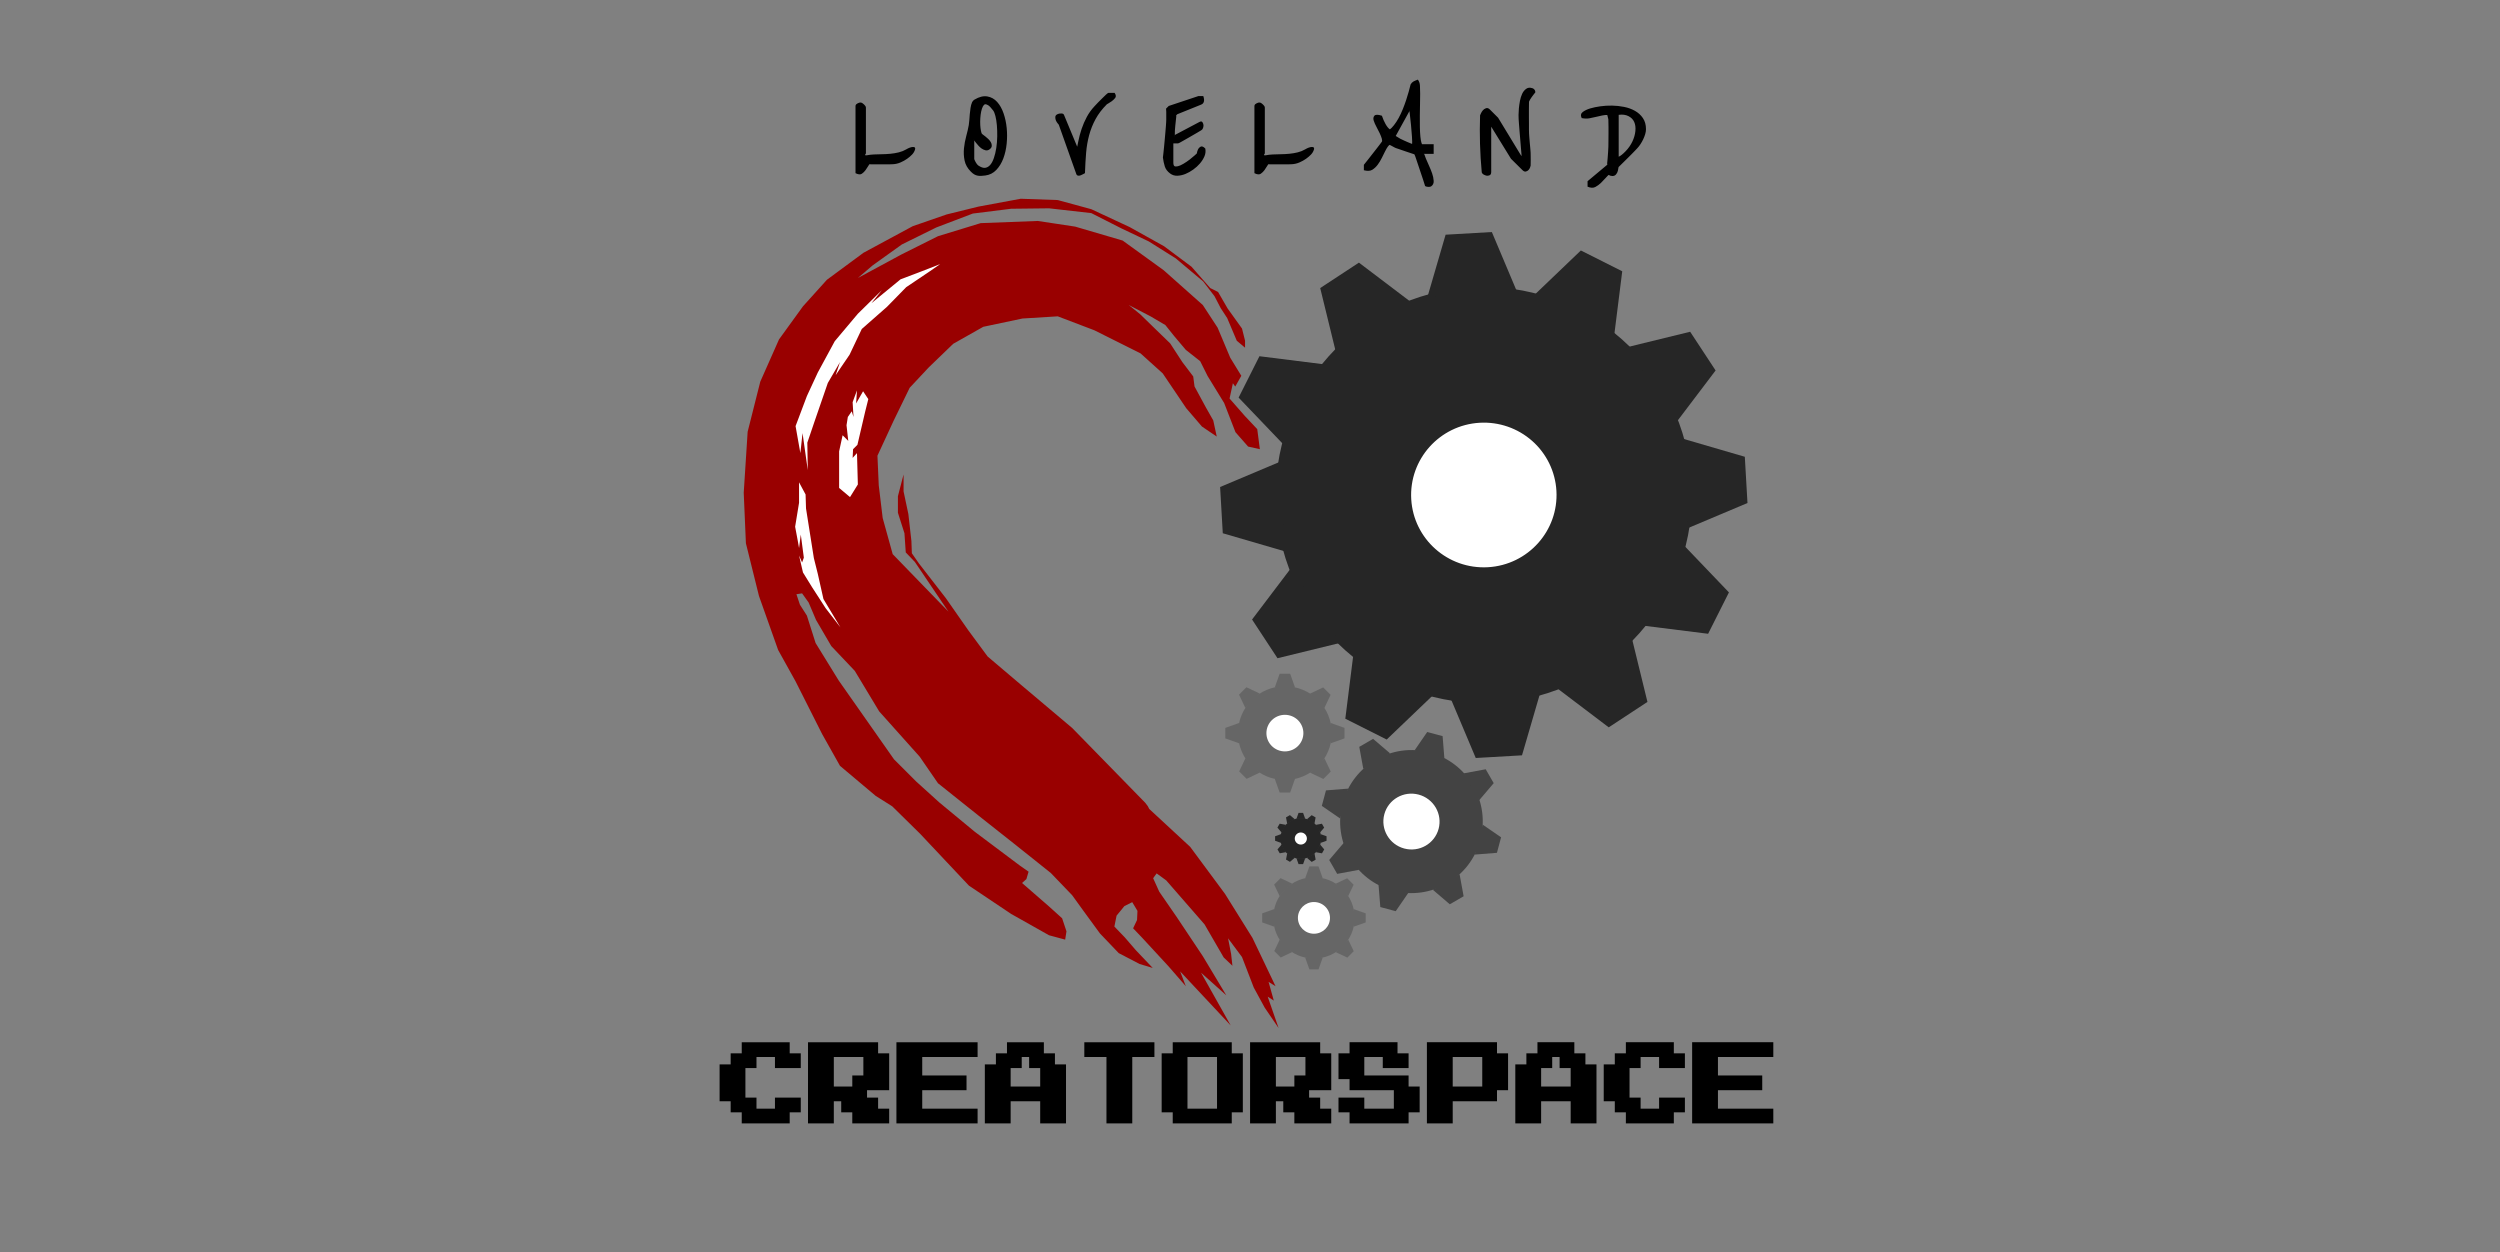 <?xml version="1.0" standalone="yes"?>

<svg version="1.1" viewBox="0.0 0.0 5278.0 2644.0" fill="none" stroke="none" stroke-linecap="square" stroke-miterlimit="10" xmlns="http://www.w3.org/2000/svg" xmlns:xlink="http://www.w3.org/1999/xlink"><rect x="0.0" y="0.0" width="5278.0" height="2644.0" fill="#808080" stroke="none"/><clipPath id="p.0"><path d="m0 0l5278.0 0l0 2644.0l-5278.0 0l0 -2644.0z" clip-rule="nonzero"></path></clipPath><g clip-path="url(#p.0)"><path fill="#000000" fill-opacity="0.0" d="m0 0l5278.286 0l0 2644.892l-5278.286 0z" fill-rule="nonzero"></path><path fill="#000000" fill-opacity="0.0" d="m1060.828 2150.243l3156.63 0l0 355.339l-3156.63 0z" fill-rule="nonzero"></path><path fill="#000000" d="m1565.956 2215.925l0 -15.562l50.625 0l50.625 0l0 15.562l0 7.812l7.812 0l15.562 0l0 15.562l0 15.562l-27.25 0l-27.25 0l0 -15.562l0 -7.812l-19.5 0l-19.5 0l0 7.812l0 15.562l-15.562 0l-7.812 0l0 31.188l0 31.188l7.812 0l15.562 0l0 15.562l0 7.812l19.5 0l19.5 0l0 -7.812l0 -15.562l27.25 0l27.25 0l0 15.562l0 15.562l-15.562 0l-7.812 0l0 7.812l0 15.562l-50.625 0l-50.625 0l0 -15.562l0 -7.812l-7.812 0l-15.562 0l0 -15.562l0 -7.812l-7.812 0l-15.562 0l0 -38.938l0 -38.938l15.562 0l7.812 0l0 -7.812l0 -15.562l15.562 0l7.812 0l0 -7.812zm139.906 70.125l0 -85.688l74.0 0l74.0 0l0 15.562l0 7.812l7.812 0l15.562 0l0 38.938l0 38.938l-27.25 0l-19.5 0l0 7.812l0 7.812l7.812 0l15.562 0l0 15.562l0 7.812l7.812 0l15.562 0l0 15.562l0 15.562l-38.938 0l-38.938 0l0 -15.562l0 -7.812l-7.812 0l-15.562 0l0 -15.562l0 -7.812l-7.812 0l-7.812 0l0 19.5l0 27.25l-27.25 0l-27.25 0l0 -85.688zm116.875 -35.062l0 -19.5l-31.188 0l-31.188 0l0 31.188l0 31.188l19.5 0l19.5 0l0 -7.812l0 -15.562l15.562 0l7.812 0l0 -19.5zm69.781 35.062l0 -85.688l85.688 0l85.688 0l0 15.562l0 15.562l-62.312 0l-54.562 0l0 19.5l0 19.5l42.875 0l50.625 0l0 15.562l0 15.562l-50.625 0l-42.875 0l0 19.5l0 19.5l54.562 0l62.312 0l0 15.562l0 15.562l-85.688 0l-85.688 0l0 -85.688zm233.406 -70.125l0 -15.562l38.938 0l38.938 0l0 15.562l0 7.812l7.812 0l15.562 0l0 15.562l0 7.812l7.812 0l15.562 0l0 62.312l0 62.312l-27.25 0l-27.25 0l0 -27.25l0 -19.5l-31.188 0l-31.188 0l0 19.5l0 27.25l-27.25 0l-27.25 0l0 -62.312l0 -62.312l15.562 0l7.812 0l0 -7.812l0 -15.562l15.562 0l7.812 0l0 -7.812zm46.75 23.375l0 -7.812l-7.812 0l-7.812 0l0 7.812l0 15.562l-15.562 0l-7.812 0l0 19.5l0 19.5l31.188 0l31.188 0l0 -19.5l0 -19.5l-7.812 0l-15.562 0l0 -15.562zm116.531 -23.375l0 -15.562l74.0 0l74.0 0l0 15.562l0 15.562l-27.25 0l-19.5 0l0 66.25l0 74.0l-27.25 0l-27.25 0l0 -74.0l0 -66.25l-19.5 0l-27.25 0l0 -15.562zm186.656 0l0 -15.562l62.312 0l62.312 0l0 15.562l0 7.812l7.812 0l15.562 0l0 62.312l0 62.312l-15.562 0l-7.812 0l0 7.812l0 15.562l-62.312 0l-62.312 0l0 -15.562l0 -7.812l-7.812 0l-15.562 0l0 -62.312l0 -62.312l15.562 0l7.812 0l0 -7.812zm93.5 70.125l0 -54.562l-31.188 0l-31.188 0l0 54.562l0 54.562l31.188 0l31.188 0l0 -54.562zm69.781 0l0 -85.688l74.0 0l74.0 0l0 15.562l0 7.812l7.812 0l15.562 0l0 38.938l0 38.938l-27.25 0l-19.5 0l0 7.812l0 7.812l7.812 0l15.562 0l0 15.562l0 7.812l7.812 0l15.562 0l0 15.562l0 15.562l-38.938 0l-38.938 0l0 -15.562l0 -7.812l-7.812 0l-15.562 0l0 -15.562l0 -7.812l-7.812 0l-7.812 0l0 19.5l0 27.25l-27.25 0l-27.25 0l0 -85.688zm116.875 -35.062l0 -19.5l-31.188 0l-31.188 0l0 31.188l0 31.188l19.5 0l19.5 0l0 -7.812l0 -15.562l15.562 0l7.812 0l0 -19.5zm93.156 -35.062l0 -15.562l50.625 0l50.625 0l0 15.562l0 7.812l7.812 0l15.562 0l0 15.562l0 15.562l-27.25 0l-27.25 0l0 -15.562l0 -7.812l-19.5 0l-19.5 0l0 19.5l0 19.5l42.875 0l50.625 0l0 15.562l0 7.812l7.812 0l15.562 0l0 27.25l0 27.25l-15.562 0l-7.812 0l0 7.812l0 15.562l-62.312 0l-62.312 0l0 -15.562l0 -7.812l-7.812 0l-15.562 0l0 -15.562l0 -15.562l27.25 0l27.25 0l0 15.562l0 7.812l31.188 0l31.188 0l0 -19.5l0 -19.5l-42.875 0l-50.625 0l0 -15.562l0 -7.812l-7.812 0l-15.562 0l0 -27.25l0 -27.25l15.562 0l7.812 0l0 -7.812zm163.281 70.125l0 -85.688l74.0 0l74.0 0l0 15.562l0 7.812l7.812 0l15.562 0l0 38.938l0 38.938l-15.562 0l-7.812 0l0 7.812l0 15.562l-50.625 0l-42.875 0l0 19.5l0 27.25l-27.25 0l-27.25 0l0 -85.688zm116.875 -23.375l0 -31.188l-31.188 0l-31.188 0l0 31.188l0 31.188l31.188 0l31.188 0l0 -31.188zm116.531 -46.75l0 -15.562l38.938 0l38.938 0l0 15.562l0 7.812l7.812 0l15.562 0l0 15.562l0 7.812l7.812 0l15.562 0l0 62.312l0 62.312l-27.25 0l-27.25 0l0 -27.25l0 -19.5l-31.188 0l-31.188 0l0 19.5l0 27.25l-27.25 0l-27.25 0l0 -62.312l0 -62.312l15.562 0l7.812 0l0 -7.812l0 -15.562l15.562 0l7.812 0l0 -7.812zm46.75 23.375l0 -7.812l-7.812 0l-7.812 0l0 7.812l0 15.562l-15.562 0l-7.812 0l0 19.5l0 19.5l31.188 0l31.188 0l0 -19.5l0 -19.5l-7.812 0l-15.562 0l0 -15.562zm139.906 -23.375l0 -15.562l50.625 0l50.625 0l0 15.562l0 7.812l7.812 0l15.562 0l0 15.562l0 15.562l-27.25 0l-27.25 0l0 -15.562l0 -7.812l-19.5 0l-19.5 0l0 7.812l0 15.562l-15.562 0l-7.812 0l0 31.188l0 31.188l7.812 0l15.562 0l0 15.562l0 7.812l19.5 0l19.5 0l0 -7.812l0 -15.562l27.25 0l27.25 0l0 15.562l0 15.562l-15.562 0l-7.812 0l0 7.812l0 15.562l-50.625 0l-50.625 0l0 -15.562l0 -7.812l-7.812 0l-15.562 0l0 -15.562l0 -7.812l-7.812 0l-15.562 0l0 -38.938l0 -38.938l15.562 0l7.812 0l0 -7.812l0 -15.562l15.562 0l7.812 0l0 -7.812zm139.906 70.125l0 -85.688l85.688 0l85.688 0l0 15.562l0 15.562l-62.312 0l-54.562 0l0 19.5l0 19.5l42.875 0l50.625 0l0 15.562l0 15.562l-50.625 0l-42.875 0l0 19.5l0 19.5l54.562 0l62.312 0l0 15.562l0 15.562l-85.688 0l-85.688 0l0 -85.688z" fill-rule="nonzero"></path><path fill="#990000" d="m2628.567 719.383l-6.436 -25.748l-30.344 -42.299l-20.231 -34.942l-16.551 -8.276l-39.541 -45.058l-57.932 -43.218l-72.643 -40.459l-80.918 -37.701l-70.806 -19.31l-78.16 -2.759l-89.197 16.551l-67.126 16.551l-71.724 24.827l-103.908 56.092l-77.242 57.013l-50.575 56.092l-50.575 69.885l-39.538 89.194l-26.667 105.748l-8.276 128.735l4.596 106.667l27.588 111.265l40.459 114.024l36.782 66.207l56.092 111.262l37.701 67.126l75.401 63.449l34.942 22.071l58.85 57.929l102.99 109.425l89.194 59.772l80.0 45.058l34.024 9.194l2.759 -17.47l-9.194 -27.588l-28.507 -25.745l-56.092 -48.738l9.194 -8.276l4.598 -15.632l-18.391 -12.874l-95.633 -71.722l-74.483 -61.612l-48.735 -44.136l-46.898 -46.898l-116.78 -166.436l-48.738 -79.081l-18.388 -57.929l-14.714 -22.99l-7.357 -22.068l11.955 -1.84l13.793 19.31l15.633 36.782l32.184 55.173l49.654 52.412l51.496 85.517l85.517 95.633l38.62 56.092l86.438 68.966l74.483 58.85l77.241 61.609l45.058 46.898l23.906 33.102l34.945 47.816l39.538 41.381l44.139 22.987l27.585 8.276l-35.861 -37.701l-22.99 -26.667l-22.068 -22.987l4.598 -22.99l16.551 -20.228l16.551 -8.278l11.034 18.391l-0.919 19.312l-8.275 17.47l19.31 20.231l55.173 59.769l36.782 42.299l-11.955 -31.265l106.667 114.023l-62.528 -111.265l53.333 47.816l-49.656 -82.759l-55.173 -82.759l-36.782 -53.333l-12.871 -28.507l7.354 -10.113l20.231 14.711l80.918 92.874l40.462 69.885l18.388 17.472l-2.758 -24.829l-6.436 -33.102l29.425 39.541l24.827 64.367l22.99 42.299l29.425 43.218l-22.99 -66.207l12.874 8.276l-11.034 -39.538l14.714 9.194l-48.738 -102.068l-57.929 -92.874l-73.564 -99.31l-86.436 -80.0l-2.759 -5.517l-5.52 -7.357l-154.48 -158.163l-105.748 -89.194l-72.643 -61.609l-41.381 -56.092l-46.895 -67.126l-57.013 -73.564l-14.711 -21.15l-0.921 -25.745l-6.436 -57.013l-10.115 -47.816l0 -35.861l-11.953 45.976l0 34.942l13.793 43.218l2.759 40.462l19.31 20.228l70.806 104.827l-117.703 -121.378l-21.147 -76.323l-8.278 -68.966l-2.759 -62.528l34.024 -73.564l34.024 -69.885l40.459 -43.218l51.494 -49.656l63.449 -35.861l82.759 -17.472l74.483 -4.596l77.241 29.425l97.472 48.735l46.895 42.299l49.656 73.562l33.102 38.622l31.265 21.15l-7.357 -34.024l-15.633 -27.585l-23.908 -44.139l-2.758 -21.15l-22.987 -30.344l-25.748 -39.541l-29.425 -28.507l-34.024 -33.102l-23.908 -19.31l45.979 23.908l31.262 18.391l18.391 22.987l24.829 29.425l30.344 23.908l15.633 31.265l34.942 57.01l23.908 61.609l26.667 30.346l24.827 5.517l-5.517 -42.299l-26.181 -27.814l-32.276 -36.827l7.034 -32.273l4.966 7.034l12.827 -22.759l-23.381 -38.168l-26.667 -63.446l-31.265 -47.816l-82.759 -73.564l-86.436 -62.528l-100.231 -29.425l-79.081 -11.955l-120.459 4.598l-90.115 27.585l-77.241 38.622l-91.953 49.654l31.265 -26.667l61.609 -44.136l72.643 -35.863l77.242 -29.425l80.918 -10.115l80.0 -0.919l89.197 10.115l63.446 32.184l57.932 27.585l57.013 35.864l57.929 48.735l23.908 31.265l12.874 24.827l13.793 21.15l20.231 47.816l17.47 14.711z" fill-rule="nonzero"></path><path fill="#262626" d="m2694.006 1070.336l0 0c-13.955 -242.243 171.11 -449.933 413.353 -463.887l0 0c116.329 -6.701 230.556 33.084 317.552 110.602c86.996 77.519 139.634 186.421 146.335 302.751l0 0c13.955 242.243 -171.11 449.933 -413.353 463.887l0 0c-242.243 13.955 -449.932 -171.11 -463.887 -413.353z" fill-rule="nonzero"></path><path fill="#262626" d="m3013.678 626.761l38.286 -131.276l97.63 -5.624l53.107 126.012z" fill-rule="nonzero"></path><path fill="#262626" d="m2712.805 1164.075l-131.276 -38.286l-5.624 -97.63l126.012 -53.108z" fill-rule="nonzero"></path><path fill="#262626" d="m3552.38 926.059l131.276 38.286l5.624 97.63l-126.011 53.108z" fill-rule="nonzero"></path><path fill="#262626" d="m3251.523 1463.371l-38.286 131.276l-97.63 5.624l-53.107 -126.011z" fill-rule="nonzero"></path><path fill="#262626" d="m3238.715 623.333l98.794 -94.542l87.36 43.945l-17.015 135.68z" fill-rule="nonzero"></path><path fill="#262626" d="m2709.502 938.21l-94.542 -98.794l43.945 -87.36l135.68 17.015z" fill-rule="nonzero"></path><path fill="#262626" d="m3555.581 1151.876l94.542 98.794l-43.945 87.36l-135.68 -17.015z" fill-rule="nonzero"></path><path fill="#262626" d="m3026.383 1466.759l-98.794 94.542l-87.36 -43.945l17.015 -135.68z" fill-rule="nonzero"></path><path fill="#262626" d="m3435.453 732.881l132.829 -32.482l53.685 81.736l-82.572 108.997z" fill-rule="nonzero"></path><path fill="#262626" d="m2819.703 740.982l-32.482 -132.828l81.736 -53.685l108.997 82.572z" fill-rule="nonzero"></path><path fill="#262626" d="m3445.612 1349.045l32.482 132.828l-81.736 53.686l-108.997 -82.572z" fill-rule="nonzero"></path><path fill="#262626" d="m2829.871 1357.159l-132.829 32.482l-53.686 -81.736l82.572 -108.997z" fill-rule="nonzero"></path><path fill="#ffffff" d="m2979.398 1053.848l0 0c-4.851 -84.217 59.832 -156.441 144.473 -161.317l0 0c40.646 -2.341 80.554 11.479 110.942 38.42c30.389 26.941 48.77 64.797 51.099 105.24l0 0c4.851 84.217 -59.832 156.441 -144.473 161.317l0 0c-84.642 4.876 -157.19 -59.443 -162.042 -143.66z" fill-rule="nonzero"></path><path fill="#666666" d="m2613.675 1547.763l0 0c0 -54.676 44.323 -98.999 98.999 -98.999l0 0c26.256 0 51.437 10.43 70.003 28.996c18.566 18.566 28.996 43.747 28.996 70.003l0 0c0 54.676 -44.323 98.999 -98.999 98.999l0 0c-54.676 0 -98.999 -44.323 -98.999 -98.999z" fill-rule="nonzero"></path><path fill="#666666" d="m2691.202 1451.594l10.374 -29.204l22.208 0l10.374 29.204z" fill-rule="nonzero"></path><path fill="#666666" d="m2616.044 1569.246l-29.234 -10.385l0 -22.142l29.234 -10.385z" fill-rule="nonzero"></path><path fill="#666666" d="m2809.311 1526.335l29.234 10.385l0 22.142l-29.234 10.385z" fill-rule="nonzero"></path><path fill="#666666" d="m2734.157 1643.987l-10.374 29.204l-22.208 0l-10.374 -29.204z" fill-rule="nonzero"></path><path fill="#666666" d="m2765.493 1464.54l27.986 -13.315l15.701 15.702l-13.315 27.986z" fill-rule="nonzero"></path><path fill="#666666" d="m2629.159 1494.591l-13.328 -28.013l15.657 -15.658l28.013 13.328z" fill-rule="nonzero"></path><path fill="#666666" d="m2796.154 1600.901l13.328 28.013l-15.657 15.658l-28.013 -13.328z" fill-rule="nonzero"></path><path fill="#666666" d="m2659.823 1630.956l-27.986 13.315l-15.702 -15.702l13.315 -27.986z" fill-rule="nonzero"></path><path fill="#ffffff" d="m2673.652 1547.737l0 0c0 -21.325 17.473 -38.613 39.027 -38.613l0 0c10.351 0 20.277 4.068 27.596 11.309c7.319 7.241 11.431 17.062 11.431 27.303l0 0c0 21.325 -17.473 38.613 -39.027 38.613l0 0c-21.554 0 -39.027 -17.287 -39.027 -38.613z" fill-rule="nonzero"></path><path fill="#434343" d="m2834.48 1695.547l0 0c21.583 -80.572 104.173 -128.442 184.469 -106.92l0 0c38.559 10.335 71.422 35.618 91.359 70.285c19.937 34.668 25.314 75.881 14.949 114.573l0 0c-21.584 80.572 -104.173 128.442 -184.469 106.92l0 0c-80.296 -21.522 -127.892 -104.286 -106.308 -184.858z" fill-rule="nonzero"></path><path fill="#434343" d="m2986.299 1584.345l26.815 -38.939l32.51 8.714l3.758 47.133z" fill-rule="nonzero"></path><path fill="#434343" d="m2829.48 1728.138l-38.847 -26.759l8.769 -32.733l47.018 -3.744z" fill-rule="nonzero"></path><path fill="#434343" d="m3130.247 1740.978l38.847 26.759l-8.768 32.733l-47.018 3.744z" fill-rule="nonzero"></path><path fill="#434343" d="m2973.433 1884.773l-26.815 38.939l-32.51 -8.714l-3.758 -47.133z" fill-rule="nonzero"></path><path fill="#434343" d="m3090.292 1632.667l46.354 -8.607l16.863 29.323l-30.603 35.998z" fill-rule="nonzero"></path><path fill="#434343" d="m2878.21 1623.287l-8.513 -46.529l29.172 -16.908l35.88 30.666z" fill-rule="nonzero"></path><path fill="#434343" d="m3081.49 1845.684l8.513 46.529l-29.172 16.908l-35.88 -30.666z" fill-rule="nonzero"></path><path fill="#434343" d="m2869.411 1836.309l-46.354 8.607l-16.863 -29.323l30.603 -35.998z" fill-rule="nonzero"></path><path fill="#ffffff" d="m2922.571 1719.118l0 0c8.418 -31.426 40.903 -50.023 72.557 -41.539l0 0c15.201 4.074 28.173 13.977 36.063 27.529c7.89 13.552 10.052 29.644 6.009 44.735l0 0c-8.418 31.426 -40.903 50.023 -72.557 41.539l0 0c-31.654 -8.484 -50.49 -40.838 -42.072 -72.263z" fill-rule="nonzero"></path><path fill="#262626" d="m2703.298 1770.274l0 0c0 -23.747 19.251 -42.998 42.998 -42.998l0 0c11.404 0 22.34 4.53 30.404 12.594c8.063 8.064 12.594 19 12.594 30.404l0 0c0 23.747 -19.251 42.998 -42.998 42.998l0 0c-23.747 0 -42.998 -19.251 -42.998 -42.998z" fill-rule="nonzero"></path><path fill="#262626" d="m2737.028 1728.733l4.48 -12.611l9.571 0l4.48 12.611z" fill-rule="nonzero"></path><path fill="#262626" d="m2704.607 1779.538l-12.611 -4.48l0 -9.571l12.611 -4.48z" fill-rule="nonzero"></path><path fill="#262626" d="m2787.978 1761.008l12.611 4.48l0 9.571l-12.611 4.48z" fill-rule="nonzero"></path><path fill="#262626" d="m2755.558 1811.813l-4.48 12.611l-9.571 0l-4.48 -12.611z" fill-rule="nonzero"></path><path fill="#262626" d="m2759.035 1729.665l10.185 -8.681l8.288 4.785l-2.426 13.161z" fill-rule="nonzero"></path><path fill="#262626" d="m2705.556 1757.451l-8.681 -10.185l4.785 -8.288l13.161 2.426z" fill-rule="nonzero"></path><path fill="#262626" d="m2787.02 1783.09l8.681 10.185l-4.785 8.288l-13.161 -2.426z" fill-rule="nonzero"></path><path fill="#262626" d="m2733.542 1810.877l-10.185 8.681l-8.288 -4.785l2.426 -13.161z" fill-rule="nonzero"></path><path fill="#262626" d="m2777.641 1741.476l13.161 -2.426l4.785 8.288l-8.681 10.185z" fill-rule="nonzero"></path><path fill="#262626" d="m2717.433 1738.801l-2.426 -13.161l8.288 -4.785l10.185 8.681z" fill-rule="nonzero"></path><path fill="#262626" d="m2775.165 1801.735l2.426 13.161l-8.288 4.785l-10.185 -8.681z" fill-rule="nonzero"></path><path fill="#262626" d="m2714.959 1799.062l-13.161 2.426l-4.785 -8.288l8.681 -10.185z" fill-rule="nonzero"></path><path fill="#ffffff" d="m2733.499 1770.279l0 0c0 -7.043 5.735 -12.752 12.809 -12.752l0 0c3.397 0 6.655 1.344 9.057 3.735c2.402 2.391 3.752 5.635 3.752 9.017l0 0c0 7.043 -5.735 12.752 -12.809 12.752l0 0c-7.074 0 -12.809 -5.709 -12.809 -12.752z" fill-rule="nonzero"></path><path fill="#666666" d="m2688.087 1937.843l0 0c0 -47.38 38.466 -85.789 85.917 -85.789l0 0c22.787 0 44.64 9.038 60.752 25.127c16.113 16.089 25.165 37.909 25.165 60.662l0 0c0 47.38 -38.466 85.789 -85.917 85.789l0 0c-47.451 0 -85.917 -38.409 -85.917 -85.789z" fill-rule="nonzero"></path><path fill="#666666" d="m2755.369 1854.507l8.99 -25.307l19.3 0l8.99 25.307z" fill-rule="nonzero"></path><path fill="#666666" d="m2690.144 1956.46l-25.371 -9.012l0 -19.16l25.371 -9.012z" fill-rule="nonzero"></path><path fill="#666666" d="m2857.871 1919.275l25.371 9.012l0 19.16l-25.371 9.012z" fill-rule="nonzero"></path><path fill="#666666" d="m2792.648 2021.227l-8.99 25.307l-19.3 0l-8.99 -25.307z" fill-rule="nonzero"></path><path fill="#666666" d="m2819.844 1865.726l24.288 -11.538l13.627 13.606l-11.555 24.251z" fill-rule="nonzero"></path><path fill="#666666" d="m2701.525 1891.767l-11.567 -24.275l13.588 -13.568l24.312 11.55z" fill-rule="nonzero"></path><path fill="#666666" d="m2846.453 1983.891l11.567 24.275l-13.589 13.568l-24.311 -11.549z" fill-rule="nonzero"></path><path fill="#666666" d="m2728.137 2009.935l-24.288 11.538l-13.627 -13.606l11.555 -24.251z" fill-rule="nonzero"></path><path fill="#ffffff" d="m2740.138 1937.821l0 0c0 -18.479 15.164 -33.46 33.87 -33.46l0 0c8.983 0 17.598 3.525 23.949 9.8c6.352 6.275 9.92 14.786 9.92 23.66l0 0c0 18.48 -15.164 33.46 -33.87 33.46l0 0c-18.706 0 -33.87 -14.981 -33.87 -33.46z" fill-rule="nonzero"></path><path fill="#ffffff" d="m1689.716 956.624l4.599 -42.299l11.034 78.16l-0.919 -57.929l15.633 -45.979l27.585 -80.0l25.748 -44.136l-9.197 27.585l29.425 -43.218l25.748 -54.252l53.333 -46.898l40.459 -41.378l50.575 -34.024l21.15 -14.714l-37.701 14.714l-45.976 17.47l-61.609 50.575l22.068 -27.585l-50.575 49.656l-48.735 57.929l-35.864 66.207l-22.987 49.656l-23.908 63.449z" fill-rule="nonzero"></path><path fill="#ffffff" d="m1809.257 824.209l-1.84 27.588l14.714 -25.748l11.034 16.551l-6.436 25.748l-16.551 70.803l-9.197 9.197l-0.919 18.391l9.194 -10.115l1.84 66.207l-16.551 26.667l-22.99 -19.312l0 -77.239l7.357 -34.024l11.953 11.953l-3.677 -33.102l2.759 -17.472l8.276 -11.953l3.677 11.953l-1.837 -31.262z" fill-rule="nonzero"></path><path fill="#ffffff" d="m1700.75 1043.98l-13.793 -25.748l0 43.218l-8.276 50.575l5.517 29.425l2.759 15.633l3.68 -28.507l6.436 48.738l-3.677 10.113l-6.438 -14.711l8.276 35.861l19.312 31.265l28.504 44.139l31.265 40.459l-35.861 -59.772l-11.955 -53.333l-8.276 -33.102l-16.551 -104.827" fill-rule="nonzero"></path><path fill="#000000" fill-opacity="0.0" d="m-94.877 3515.868l3156.63 0l0 355.339l-3156.63 0z" fill-rule="nonzero"></path><path fill="#000000" d="m118.464 3603.43l36.625 0l0 18.328l-36.625 0l0 -18.328zm173.751 -33.141q0 -3.297 1.25 -6.234q1.266 -2.938 3.453 -5.094q2.203 -2.172 5.125 -3.453q2.938 -1.297 6.25 -1.297l50.516 0q3.312 0 6.25 1.297q2.938 1.281 5.125 3.453q2.188 2.156 3.438 5.094q1.266 2.938 1.266 6.234l0 14.781l-18.844 0l0 -12.016l-44.984 0l0 60.969l44.984 0l0 -11.953l18.844 0l0 14.719q0 3.297 -1.266 6.234q-1.25 2.938 -3.438 5.141q-2.188 2.188 -5.141 3.453q-2.938 1.25 -6.234 1.25l-50.516 0q-3.297 0 -6.234 -1.25q-2.938 -1.266 -5.141 -3.453q-2.188 -2.203 -3.453 -5.141q-1.25 -2.938 -1.25 -6.234l0 -66.5zm297.721 19.938q0 21.828 -15.344 24.344l17.812 38.297l-20.828 0l-17.281 -37.219l-24.625 0l0 37.219l-18.844 0l0 -98.656l53.734 0q25.375 0 25.375 25.422l0 10.594zm-60.266 6.578l34.188 0q4.188 0 5.703 -1.516q1.531 -1.531 1.531 -5.719l0 -9.281q0 -4.188 -1.531 -5.703q-1.516 -1.531 -5.703 -1.531l-34.188 0l0 23.75zm197.098 -42.594l73.391 0l0 18.844l-54.547 0l0 21.094l46.562 0l0 18.844l-46.562 0l0 21.031l54.547 0l0 18.844l-73.391 0l0 -98.656zm253.841 0l38.031 98.656l-19.25 0l-8.234 -21.438l-38.219 0l-8.234 21.438l-19.25 0l38.031 -98.656l17.125 0zm-20.453 58.375l23.734 0l-11.828 -30.609l-11.906 30.609zm179.836 -58.375l80.016 0l0 18.844l-30.594 0l0 79.812l-18.844 0l0 -79.812l-30.578 0l0 -18.844zm295.924 82.578q0 3.297 -1.266 6.234q-1.25 2.938 -3.453 5.141q-2.188 2.188 -5.141 3.453q-2.938 1.25 -6.219 1.25l-53.188 0q-3.297 0 -6.234 -1.25q-2.938 -1.266 -5.141 -3.453q-2.188 -2.203 -3.453 -5.141q-1.25 -2.938 -1.25 -6.234l0 -66.5q0 -3.297 1.25 -6.234q1.266 -2.938 3.453 -5.094q2.203 -2.172 5.125 -3.453q2.938 -1.297 6.25 -1.297l53.188 0q3.297 0 6.234 1.297q2.938 1.281 5.125 3.438q2.203 2.156 3.453 5.109q1.266 2.938 1.266 6.234l0 66.5zm-66.5 -63.734l0 60.969l47.656 0l0 -60.969l-47.656 0zm284.15 17.172q0 21.828 -15.344 24.344l17.812 38.297l-20.828 0l-17.281 -37.219l-24.625 0l0 37.219l-18.844 0l0 -98.656l53.734 0q25.375 0 25.375 25.422l0 10.594zm-60.266 6.578l34.188 0q4.188 0 5.703 -1.516q1.531 -1.531 1.531 -5.719l0 -9.281q0 -4.188 -1.531 -5.703q-1.516 -1.531 -5.703 -1.531l-34.188 0l0 23.75zm213.177 16.188q-3.312 0 -6.25 -1.281q-2.922 -1.297 -5.125 -3.453q-2.188 -2.156 -3.453 -5.094q-1.25 -2.953 -1.25 -6.25l0 -26.625q0 -3.297 1.25 -6.234q1.266 -2.938 3.453 -5.094q2.203 -2.172 5.125 -3.453q2.938 -1.297 6.25 -1.297l45.203 0q3.297 0 6.234 1.297q2.938 1.281 5.125 3.438q2.203 2.156 3.453 5.109q1.266 2.938 1.266 6.234l0 14.781l-18.844 0l0 -12.016l-39.672 0l0 21.094l42.438 0q3.281 0 6.219 1.266q2.953 1.25 5.141 3.453q2.203 2.188 3.453 5.125q1.266 2.938 1.266 6.234l0 26.562q0 3.297 -1.266 6.234q-1.25 2.938 -3.453 5.141q-2.188 2.188 -5.141 3.453q-2.938 1.25 -6.219 1.25l-46.5 0q-3.297 0 -6.25 -1.25q-2.938 -1.266 -5.125 -3.453q-2.188 -2.203 -3.453 -5.141q-1.25 -2.938 -1.25 -6.234l0 -14.719l18.844 0l0 11.953l40.969 0l0 -21.031l-42.438 0zm199.864 39.875l0 -98.656l53.734 0q25.375 0 25.375 25.422l0 13.25q0 25.438 -25.375 25.438l-34.891 0l0 34.547l-18.844 0zm18.844 -53.391l34.187 0q4.188 0 5.703 -1.516q1.531 -1.531 1.531 -5.719l0 -11.953q0 -4.188 -1.531 -5.703q-1.516 -1.531 -5.703 -1.531l-34.187 0l0 26.422zm239.359 -45.266l38.031 98.656l-19.25 0l-8.234 -21.438l-38.219 0l-8.234 21.438l-19.25 0l38.031 -98.656l17.125 0zm-20.453 58.375l23.734 0l-11.828 -30.609l-11.906 30.609zm187.82 -42.297q0 -3.297 1.25 -6.234q1.266 -2.938 3.453 -5.094q2.203 -2.172 5.125 -3.453q2.938 -1.297 6.25 -1.297l50.516 0q3.312 0 6.25 1.297q2.938 1.281 5.125 3.453q2.188 2.156 3.438 5.094q1.266 2.938 1.266 6.234l0 14.781l-18.844 0l0 -12.016l-44.984 0l0 60.969l44.984 0l0 -11.953l18.844 0l0 14.719q0 3.297 -1.266 6.234q-1.25 2.938 -3.438 5.141q-2.188 2.188 -5.141 3.453q-2.938 1.25 -6.234 1.25l-50.516 0q-3.297 0 -6.234 -1.25q-2.938 -1.266 -5.141 -3.453q-2.188 -2.203 -3.453 -5.141q-1.25 -2.938 -1.25 -6.234l0 -66.5zm218.611 -16.078l73.391 0l0 18.844l-54.547 0l0 21.094l46.562 0l0 18.844l-46.562 0l0 21.031l54.547 0l0 18.844l-73.391 0l0 -98.656zm166.665 49.219l36.625 0l0 18.328l-36.625 0l0 -18.328z" fill-rule="nonzero"></path><path fill="#000000" fill-opacity="0.0" d="m324.856 3257.127l2317.165 0l0 314.961l-2317.165 0z" fill-rule="nonzero"></path><path fill="#000000" d="m650.438 3344.217q0 -0.578 0.781 -1.156q0.781 -0.594 1.844 -1.172q1.078 -0.594 2.25 -0.891q1.172 -0.297 1.953 -0.094q0.781 0.188 1.953 1.078q1.172 0.875 2.25 1.859q1.078 0.969 1.859 2.047q0.781 1.062 0.781 1.656l0 108.391q2.344 -2.922 7.906 -4.0q5.562 -1.078 13.172 -1.469q7.625 -0.391 16.703 -0.484q9.094 -0.094 18.469 -0.969q9.375 -0.891 18.453 -3.125q9.078 -2.25 16.703 -6.75q7.219 -4.297 9.859 -4.391q2.641 -0.094 1.859 2.453q-0.781 2.531 -4.688 6.641q-3.906 4.094 -9.672 8.203q-5.766 4.094 -13.0 7.219q-7.219 3.125 -14.828 3.516q-1.953 0.188 -5.859 0.188q-3.906 0 -8.984 0.109q-5.078 0.094 -10.547 0q-5.469 -0.109 -10.547 -0.109l-8.984 0q-3.906 0 -5.859 -0.188q-2.344 1.75 -4.797 5.953q-2.438 4.203 -5.266 8.109q-2.828 3.906 -6.156 6.25q-3.312 2.344 -7.609 0.188l0 -139.062zm242.383 135.547q-9.766 -9.766 -12.219 -21.672q-2.438 -11.922 -1.172 -24.516q1.281 -12.594 4.688 -25.094q3.422 -12.5 5.375 -23.438q0.781 -4.297 1.172 -10.344q0.391 -6.062 0.969 -12.703q0.594 -6.641 1.562 -13.078q0.984 -6.453 3.141 -11.531q0.188 -0.391 1.359 -1.656q1.172 -1.281 1.953 -1.672q13.484 -8.0 24.219 -6.141q10.75 1.844 18.562 10.547q7.812 8.688 12.594 22.656q4.781 13.953 6.344 29.875q1.562 15.922 -0.094 32.234q-1.656 16.297 -6.734 29.875q-5.078 13.578 -13.781 22.766q-8.688 9.172 -20.984 10.734q-4.688 0.594 -8.203 0.781q-3.516 0.203 -6.641 -0.391q-3.125 -0.594 -5.969 -2.25q-2.828 -1.656 -6.141 -4.984zm10.156 -6.828q9.766 6.641 17.281 5.766q7.516 -0.891 12.984 -6.938q5.469 -6.062 8.984 -16.219q3.516 -10.156 5.375 -22.156q1.859 -12.016 2.047 -24.906q0.203 -12.891 -0.781 -24.219q-0.969 -11.328 -3.219 -20.219q-2.25 -8.891 -5.375 -12.984q-7.219 -9.578 -12.594 -12.703q-5.375 -3.125 -9.375 -1.844q-4.0 1.266 -6.641 6.25q-2.641 4.969 -4.109 11.906q-1.453 6.938 -1.953 14.844q-0.484 7.906 -0.094 15.047q0.391 7.125 1.562 12.797q1.172 5.656 2.734 7.797q0.594 0.781 2.938 2.547q2.344 1.75 5.266 4.0q2.938 2.25 5.766 4.984q2.828 2.734 4.484 5.562q1.672 2.828 1.562 5.375q-0.094 2.531 -3.219 4.688q-2.531 1.75 -5.562 0.969q-3.031 -0.781 -6.156 -2.922q-3.125 -2.156 -6.062 -5.469q-2.922 -3.328 -5.469 -6.453q-2.531 -3.125 -4.391 -5.859q-1.844 -2.734 -2.625 -3.906l-3.516 6.641l0 40.625q0 1.172 0.969 3.516q0.984 2.344 2.438 4.984q1.469 2.641 3.219 4.984q1.766 2.344 3.531 3.516zm176.164 -91.406q-0.578 -0.781 -2.531 -3.125q-1.953 -2.344 -3.234 -4.984q-1.266 -2.641 -1.172 -5.172q0.109 -2.547 3.625 -3.719q1.359 -0.578 4.0 -0.578q2.641 0 2.828 0.578l33.797 81.453q1.562 -12.891 4.188 -26.172q2.641 -13.281 6.938 -26.078q4.297 -12.797 10.641 -24.609q6.359 -11.812 15.531 -21.578q2.734 -3.125 7.219 -7.719q4.5 -4.594 8.891 -8.891q4.406 -4.297 7.625 -7.422q3.219 -3.125 3.422 -3.125l10.156 0q1.562 2.344 -0.688 5.078q-2.25 2.734 -5.672 5.188q-3.406 2.438 -6.734 4.297q-3.312 1.844 -3.906 2.438q-15.625 15.625 -24.609 32.234q-8.984 16.594 -13.875 34.656q-4.875 18.062 -6.531 37.703q-1.656 19.625 -2.438 41.297l-1.375 0.781q-0.969 0.391 -2.047 0.984q-1.078 0.578 -2.062 0.969q-0.969 0.391 -1.359 0.594q-0.578 0.391 -1.859 0.391q-1.266 0 -1.453 -0.391l-37.312 -105.078zm233.992 101.75q-7.625 -5.656 -10.062 -13.469q-2.438 -7.812 -3.609 -17.0q0.391 -2.734 0.969 -8.594q0.594 -5.859 1.375 -13.172q0.781 -7.328 1.453 -15.531q0.688 -8.203 1.375 -15.531q0.688 -7.328 1.078 -13.188q0.391 -5.859 0.578 -8.594q0.203 -1.562 0.203 -5.469l0 -16.203q0 -3.906 -0.203 -5.469l3.516 -3.516l60.938 -20.312l6.844 0q0.969 2.734 0.281 5.859q-0.672 3.125 -3.797 4.297l-50.781 20.5l-3.328 3.328q-0.188 0.188 -0.578 4.094q-0.391 3.906 -0.984 9.281q-0.578 5.375 -1.172 11.047q-0.578 5.656 -0.781 9.359q0 0.984 -0.094 3.422q-0.094 2.438 -0.094 5.078q0 2.641 0.094 5.078q0.094 2.438 0.094 3.422l57.625 -30.469q1.359 -0.781 2.047 0.391q0.688 1.172 0.688 3.125q0 1.953 -0.688 3.906q-0.688 1.953 -2.047 2.734q-3.328 2.141 -8.109 4.875q-4.781 2.734 -9.969 5.766q-5.172 3.031 -10.344 5.969q-5.172 2.922 -9.281 5.266q-4.094 2.344 -6.734 3.812q-2.641 1.453 -2.828 1.453l-13.672 0l0 43.953q0 8.984 4.0 11.531q4.0 2.531 10.156 1.062q6.156 -1.469 13.375 -5.766q7.234 -4.297 13.578 -9.172q6.344 -4.891 10.938 -9.078q4.594 -4.203 5.562 -5.375q0.781 -4.891 2.156 -8.016q1.172 -2.734 3.125 -3.906q1.953 -1.172 4.875 1.766q1.172 6.047 -1.859 13.078q-3.016 7.031 -8.688 13.672q-5.656 6.641 -13.375 12.219q-7.719 5.562 -15.625 8.797q-7.906 3.219 -15.328 3.5q-7.422 0.297 -12.891 -3.812zm179.492 -139.062q0 -0.578 0.781 -1.156q0.781 -0.594 1.844 -1.172q1.078 -0.594 2.25 -0.891q1.172 -0.297 1.953 -0.094q0.781 0.188 1.953 1.078q1.172 0.875 2.25 1.859q1.078 0.969 1.859 2.047q0.781 1.062 0.781 1.656l0 108.391q2.344 -2.922 7.906 -4.0q5.562 -1.078 13.172 -1.469q7.625 -0.391 16.703 -0.484q9.094 -0.094 18.469 -0.969q9.375 -0.891 18.453 -3.125q9.078 -2.25 16.703 -6.75q7.219 -4.297 9.859 -4.391q2.641 -0.094 1.859 2.453q-0.781 2.531 -4.688 6.641q-3.906 4.094 -9.672 8.203q-5.766 4.094 -13.0 7.219q-7.219 3.125 -14.828 3.516q-1.953 0.188 -5.859 0.188q-3.906 0 -8.984 0.109q-5.078 0.094 -10.547 0q-5.469 -0.109 -10.547 -0.109l-8.984 0q-3.906 0 -5.859 -0.188q-2.344 1.75 -4.797 5.953q-2.438 4.203 -5.266 8.109q-2.828 3.906 -6.156 6.25q-3.312 2.344 -7.609 0.188l0 -139.062zm339.445 105.078q-0.188 -0.969 -1.469 -3.5q-1.266 -2.547 -2.047 -3.328q-2.141 -0.781 -7.906 -2.641q-5.766 -1.859 -12.219 -4.094q-6.438 -2.25 -12.203 -4.203q-5.75 -1.953 -8.094 -2.734q-0.594 -0.203 -2.547 -1.266q-1.953 -1.078 -4.297 -2.344q-2.344 -1.281 -4.297 -2.25q-1.953 -0.984 -2.531 -0.984q-3.719 0 -7.047 4.5q-3.312 4.484 -6.641 11.125q-3.312 6.641 -7.031 14.172q-3.703 7.516 -8.203 13.578q-4.484 6.047 -9.859 9.469q-5.359 3.406 -12.0 1.656l0 -6.844q1.359 -1.75 4.391 -5.453q3.031 -3.719 6.641 -8.406q3.609 -4.688 7.703 -9.859q4.109 -5.188 7.719 -9.875q3.625 -4.688 6.453 -8.391q2.828 -3.719 4.203 -5.672q2.531 -3.312 0.875 -9.266q-1.656 -5.969 -4.891 -12.797q-3.219 -6.844 -6.938 -13.672q-3.703 -6.844 -5.266 -11.719q-1.562 -4.891 0.188 -7.031q1.766 -2.156 9.578 0.391q2.734 8.203 7.609 16.797q4.891 8.594 12.516 13.672q6.25 -4.109 11.812 -11.141q5.562 -7.031 10.344 -15.812q4.797 -8.797 8.797 -18.656q4.0 -9.859 7.219 -19.531q3.234 -9.672 5.578 -18.266q2.344 -8.594 3.906 -14.844q1.562 -2.734 4.391 -4.297q2.828 -1.562 5.562 -2.531q1.375 1.75 1.766 8.594q0.391 6.828 0.391 16.703q0 9.859 -0.297 21.875q-0.297 12.0 -0.391 24.219q-0.094 12.203 0.094 23.828q0.203 11.609 1.078 20.5q0.875 8.891 2.625 14.359q1.766 5.469 4.891 5.469l20.516 0l0 12.109l-17.0 0q-3.516 0 -2.734 4.391q0.781 4.391 3.609 11.234q2.844 6.828 6.641 15.141q3.812 8.297 6.453 15.906q2.641 7.625 3.031 13.875q0.391 6.25 -3.516 8.797q-0.781 0.391 -3.422 0.391q-2.641 0 -3.422 -0.391q-0.969 -3.516 -3.906 -12.109q-2.922 -8.594 -6.156 -18.359q-3.219 -9.781 -6.156 -18.375q-2.922 -8.594 -4.094 -12.109zm-33.781 -30.656q1.172 0.578 4.391 2.047q3.219 1.469 7.031 3.125q3.812 1.656 7.328 3.031q3.516 1.359 5.078 1.953q0.391 0.188 1.562 0.188q1.172 0 1.562 -0.188q0.781 -8.016 0 -20.125q-0.781 -12.109 -2.062 -24.797q-1.266 -12.703 -2.641 -24.312q-1.359 -11.625 -1.938 -18.656l-37.312 67.766q0.781 0.594 3.219 2.062q2.453 1.453 5.078 3.125q2.641 1.656 5.078 3.031q2.453 1.359 3.625 1.75zm174.219 64.641q-2.734 -29.688 -3.625 -59.375q-0.875 -29.688 0.109 -59.375q0.391 -0.969 1.656 -3.609q1.266 -2.641 3.125 -4.875q1.859 -2.25 4.203 -3.125q2.344 -0.891 4.688 1.453l16.984 17.0l47.469 78.125l0.969 1.359q1.172 1.375 2.734 2.844q1.562 1.453 3.219 2.344q1.672 0.875 3.234 -0.109q-0.203 -3.125 -0.797 -9.766q-0.578 -6.641 -1.266 -14.938q-0.672 -8.297 -1.453 -17.469q-0.781 -9.188 -1.469 -17.578q-0.688 -8.406 -1.172 -15.047q-0.484 -6.641 -0.688 -9.766q-0.188 -2.547 -0.188 -8.5q0 -5.953 0.672 -13.375q0.688 -7.422 2.156 -15.234q1.469 -7.812 4.203 -13.766q2.734 -5.969 6.828 -8.984q4.109 -3.031 9.969 -1.078q0.781 0 2.047 1.266q1.266 1.266 1.266 2.047q-1.359 1.766 -3.312 4.203q-1.953 2.438 -3.812 5.172q-1.859 2.734 -3.625 5.578q-1.75 2.828 -2.531 5.359q-0.188 2.547 -0.188 7.828q0 5.266 -0.109 12.0q-0.094 6.734 0 14.062q0.109 7.328 0.109 14.156l0 11.922q0 5.266 0.188 7.812q0 1.562 0.484 7.516q0.5 5.953 1.078 12.797q0.594 6.828 1.172 12.891q0.594 6.047 0.594 7.609q0 1.953 0.094 6.062q0.094 4.094 0.094 8.391q0 4.297 -0.094 7.922q-0.094 3.609 -0.094 4.578q-0.203 0.984 -0.984 2.938q-0.781 1.953 -2.156 3.516q-1.359 1.562 -3.125 2.047q-1.75 0.484 -3.891 -1.656l-23.828 -23.641l-43.953 -71.281l-5.266 -3.328l0 105.078q0 2.734 -1.672 3.422q-1.656 0.688 -3.703 0.188q-2.047 -0.484 -4.0 -1.547q-1.953 -1.078 -2.344 -2.062zm263.867 -12.297q0.391 -0.203 0.875 -4.984q0.484 -4.781 1.062 -11.219q0.594 -6.453 0.984 -13.281q0.391 -6.844 0.594 -11.344q0 -2.531 0.094 -7.219q0.094 -4.688 0.094 -10.453q0 -5.766 0.094 -12.016q0.109 -6.25 0 -11.812q-0.094 -5.562 -0.188 -9.859q-0.094 -4.297 -0.094 -6.25q0 -0.781 -0.5 -2.734q-0.484 -1.953 -0.969 -4.094q-0.484 -2.156 -1.078 -4.016q-0.578 -1.859 -0.969 -2.641q-6.844 -0.578 -13.875 0.797q-7.031 1.359 -13.875 3.125q-6.828 1.75 -13.562 2.922q-6.734 1.172 -12.797 0q-1.562 -3.328 3.031 -6.734q4.594 -3.422 13.375 -6.062q8.797 -2.641 20.516 -4.297q11.719 -1.656 24.219 -1.453q12.5 0.188 24.609 2.625q12.109 2.438 21.672 7.812q9.578 5.375 15.438 13.969q5.859 8.594 5.859 21.281q0 4.5 -1.562 9.578q-1.562 5.078 -4.016 10.156q-2.438 5.078 -5.469 9.672q-3.016 4.578 -5.953 7.703q-1.359 1.562 -4.484 4.797q-3.125 3.219 -7.141 7.328q-4.0 4.094 -8.5 8.484q-4.484 4.391 -8.484 8.406q-4.0 4.0 -7.234 7.125q-3.219 3.125 -4.781 4.688q-0.578 4.688 -1.562 8.594q-0.969 3.906 -2.922 6.062q-1.953 2.141 -4.984 2.047q-3.031 -0.094 -7.516 -3.234q-4.297 2.938 -9.094 8.312q-4.781 5.375 -9.859 10.344q-5.078 4.984 -10.547 7.906q-5.469 2.938 -10.938 0.594l0 -6.828l40.438 -33.797zm16.984 -13.672q12.312 -5.078 21.781 -14.938q9.469 -9.875 15.031 -21.594q5.578 -11.719 6.75 -23.719q1.172 -12.016 -2.938 -21.188q-4.094 -9.188 -13.969 -14.172q-9.859 -4.984 -26.656 -2.641l0 98.25z" fill-rule="nonzero"></path><path fill="#000000" fill-opacity="0.0" d="m1480.56 141.057l2317.165 0l0 314.961l-2317.165 0z" fill-rule="nonzero"></path><path fill="#000000" d="m1806.143 223.99q0 -2.656 1.719 -3.953q1.734 -1.297 3.172 -2.078q1.438 -0.781 3.375 -1.281q1.953 -0.5 3.734 -0.031q1.578 0.375 3.156 1.578q1.594 1.203 2.891 2.391q1.312 1.172 2.625 2.969q1.312 1.781 1.312 3.734l0 96.562q-4.094 5.125 2.359 3.875q6.453 -1.266 14.25 -1.656q7.812 -0.406 16.844 -0.5q9.047 -0.094 18.172 -0.953q9.141 -0.859 17.766 -2.984q8.641 -2.141 15.734 -6.328q8.125 -4.844 14.219 -5.047q6.094 -0.219 4.312 5.578q-1.781 5.797 -6.172 10.406q-4.375 4.594 -10.484 8.938q-6.109 4.344 -13.891 7.703q-7.766 3.359 -16.016 3.781q-2.062 0.203 -6.047 0.203q-3.984 0 -9.094 0.109q-5.094 0.094 -10.578 0q-5.484 -0.109 -10.531 -0.109l-8.984 0q-4.109 0 -4.656 -0.062q-0.391 0.281 -2.672 4.219q-2.281 3.922 -5.375 8.203q-3.078 4.266 -7.703 7.531q-4.625 3.25 -13.438 -1.172l0 -141.625zm243.602 138.484q-10.656 -10.641 -13.297 -23.469q-2.625 -12.844 -1.312 -25.922q1.328 -13.094 4.766 -25.656q3.453 -12.578 5.359 -23.344q0.75 -4.062 1.125 -10.016q0.391 -5.969 0.984 -12.703q0.594 -6.734 1.609 -13.5q1.031 -6.766 3.438 -12.422q0.484 -1.031 2.125 -2.812q1.656 -1.781 2.984 -2.438q14.672 -8.703 26.875 -6.609q12.203 2.094 20.781 11.656q8.578 9.547 13.578 24.141q5.0 14.578 6.594 30.953q1.609 16.359 -0.094 33.141q-1.703 16.781 -7.031 31.016q-5.312 14.219 -14.812 24.234q-9.484 10.016 -23.266 11.781q-4.828 0.609 -8.672 0.812q-3.844 0.219 -7.578 -0.484q-3.719 -0.703 -7.094 -2.672q-3.375 -1.984 -7.062 -5.688zm15.406 -13.219q8.516 5.781 14.484 5.094q5.969 -0.703 10.625 -5.859q4.672 -5.172 7.984 -14.75q3.312 -9.578 5.109 -21.266q1.812 -11.688 2.0 -24.328q0.203 -12.641 -0.75 -23.688q-0.953 -11.062 -3.062 -19.375q-2.109 -8.312 -4.719 -11.734q-6.719 -8.922 -10.938 -11.375q-4.219 -2.453 -6.531 -1.719q-2.312 0.734 -4.422 4.719q-2.094 3.969 -3.469 10.469q-1.359 6.5 -1.844 14.141q-0.484 7.625 -0.109 14.484q0.391 6.859 1.438 11.938q1.047 5.062 2.047 6.438q0.234 0.281 2.344 1.875q2.125 1.594 5.156 3.938q3.031 2.328 6.141 5.344q3.125 3.0 5.234 6.609q2.125 3.594 1.953 7.781q-0.172 4.172 -5.0 7.516q-4.094 2.812 -8.406 1.719q-4.297 -1.109 -7.938 -3.609q-3.641 -2.5 -6.766 -6.047q-3.125 -3.547 -5.75 -6.766q-2.625 -3.234 -4.531 -6.047q-1.906 -2.828 1.172 1.797l0.234 -0.438l0 39.594q0 0.344 0.766 2.203q0.781 1.844 2.109 4.266q1.344 2.406 2.797 4.359q1.453 1.938 2.641 2.719zm170.148 -85.984q-0.141 -0.188 -2.219 -2.672q-2.078 -2.5 -3.688 -5.828q-1.609 -3.344 -1.438 -7.828q0.188 -4.5 6.266 -6.531q1.984 -0.844 6.547 -0.844q4.578 0 5.656 3.297l27.672 66.687q-0.328 2.656 2.344 -10.828q2.672 -13.5 7.062 -26.578q4.406 -13.094 10.969 -25.297q6.562 -12.219 16.062 -22.328q2.766 -3.156 7.312 -7.797q4.547 -4.656 8.953 -8.969q4.422 -4.328 8.25 -8.031q3.828 -3.719 5.719 -3.719l12.391 0q4.5 6.766 1.094 10.906q-3.406 4.125 -7.141 6.797q-3.734 2.672 -6.906 4.453q-3.156 1.766 -3.344 1.938q-15.188 15.203 -23.922 31.328q-8.719 16.109 -13.5 33.766q-4.766 17.641 -6.406 37.047q-1.625 19.391 -2.484 43.281l-3.641 2.062q-1.016 0.406 -2.094 1.0q-1.078 0.578 -2.078 0.984q-0.984 0.391 -0.984 0.391q-1.438 0.969 -4.656 0.969q-3.203 0 -4.625 -2.953l-37.172 -104.703zm235.211 103.109q-8.703 -6.453 -11.406 -15.078q-2.688 -8.641 -3.969 -18.75q0.453 -3.203 1.031 -9.016q0.578 -5.828 1.359 -13.125q0.781 -7.312 1.453 -15.5q0.688 -8.188 1.375 -15.5q0.688 -7.312 1.078 -13.141q0.391 -5.844 0.578 -8.703q0.188 -1.422 0.188 -5.062l0 -16.203q0 -3.641 -0.422 -6.953l5.641 -5.656l62.516 -20.844l10.453 0q2.344 6.625 1.297 11.438q-1.047 4.797 -6.25 6.75l-49.938 20.156l-2.734 2.734q0.859 -0.859 0.547 2.328q-0.312 3.172 -0.906 8.547q-0.578 5.375 -1.172 10.984q-0.578 5.609 -0.766 9.094q0 0.953 -0.094 3.391q-0.094 2.438 -0.094 5.0q0 2.562 0.094 5.0q0.094 2.438 0.094 -3.391l51.469 -27.219q4.859 -2.797 6.875 0.641q2.016 3.438 2.016 6.312q0 2.859 -1.062 5.891q-1.062 3.016 -3.672 4.5q-3.328 2.141 -8.156 4.906q-4.812 2.75 -10.0 5.797q-5.172 3.031 -10.359 5.969q-5.172 2.922 -9.297 5.281q-4.109 2.344 -7.234 4.078q-3.109 1.719 -4.375 1.719l-9.516 0l0 39.797q0 6.703 2.297 8.156q2.297 1.453 7.281 0.266q5.0 -1.188 11.844 -5.25q6.859 -4.078 13.031 -8.828q6.172 -4.766 10.594 -8.797q4.422 -4.047 4.484 -4.125q0.688 -4.297 2.266 -7.891q1.688 -3.953 5.609 -6.297q3.938 -2.359 10.047 3.781q1.641 8.547 -1.766 16.453q-3.391 7.906 -9.422 14.984q-6.016 7.062 -14.141 12.922q-8.125 5.859 -16.609 9.328q-8.469 3.453 -17.0 3.781q-8.516 0.328 -15.156 -4.656zm177.82 -142.391q0 -2.656 1.719 -3.953q1.734 -1.297 3.172 -2.078q1.438 -0.781 3.375 -1.281q1.953 -0.5 3.734 -0.031q1.578 0.375 3.156 1.578q1.594 1.203 2.891 2.391q1.312 1.172 2.625 2.969q1.312 1.781 1.312 3.734l0 96.562q-4.094 5.125 2.359 3.875q6.453 -1.266 14.25 -1.656q7.812 -0.406 16.844 -0.5q9.047 -0.094 18.172 -0.953q9.141 -0.859 17.766 -2.984q8.641 -2.141 15.734 -6.328q8.125 -4.844 14.219 -5.047q6.094 -0.219 4.312 5.578q-1.781 5.797 -6.172 10.406q-4.375 4.594 -10.484 8.938q-6.109 4.344 -13.891 7.703q-7.766 3.359 -16.016 3.781q-2.062 0.203 -6.047 0.203q-3.984 0 -9.094 0.109q-5.094 0.094 -10.578 0q-5.484 -0.109 -10.531 -0.109l-8.984 0q-4.109 0 -4.656 -0.062q-0.391 0.281 -2.672 4.219q-2.281 3.922 -5.375 8.203q-3.078 4.266 -7.703 7.531q-4.625 3.25 -13.438 -1.172l0 -141.625zm339.57 106.141q-0.141 -0.672 -1.125 -2.656q-0.984 -2.0 -0.641 -1.656q-1.203 -0.422 -6.969 -2.281q-5.75 -1.859 -12.203 -4.094q-6.453 -2.25 -12.203 -4.203q-5.75 -1.953 -8.094 -2.734q-0.953 -0.328 -3.062 -1.484q-2.094 -1.156 -4.406 -2.406q-2.312 -1.25 -3.797 -1.984q-1.484 -0.75 -1.078 -0.75q-1.625 0 -4.219 3.516q-2.578 3.5 -5.828 9.969q-3.234 6.469 -7.031 14.156q-3.781 7.688 -8.609 14.203q-4.828 6.516 -11.297 10.625q-6.453 4.109 -17.953 1.078l0 -11.469q2.266 -2.922 5.297 -6.625q3.031 -3.703 6.625 -8.375q3.594 -4.688 7.688 -9.859q4.109 -5.188 7.719 -9.859q3.609 -4.672 6.406 -8.344q2.797 -3.672 4.188 -5.625q1.312 -1.734 -0.016 -6.531q-1.328 -4.797 -4.453 -11.422q-3.125 -6.625 -6.906 -13.578q-3.781 -6.953 -5.75 -13.094q-1.969 -6.156 1.406 -10.266q3.375 -4.125 15.891 -0.047q3.266 9.797 7.797 17.797q4.547 7.984 9.062 10.984q3.391 -2.219 8.625 -8.844q5.25 -6.641 9.906 -15.172q4.656 -8.531 8.578 -18.219q3.922 -9.688 7.109 -19.234q3.188 -9.562 5.516 -18.078q2.328 -8.516 4.0 -15.281q2.438 -4.25 5.922 -6.172q3.484 -1.938 9.359 -4.0q4.031 5.109 4.453 12.656q0.438 7.547 0.438 17.5q0 9.953 -0.297 21.969q-0.297 12.016 -0.391 24.188q-0.094 12.172 0.094 23.687q0.203 11.5 1.047 20.094q0.844 8.578 2.062 12.391q1.234 3.812 1.328 3.812l24.672 0l0 20.422l-21.156 0q1.438 0 1.75 1.734q0.312 1.719 3.047 8.312q2.734 6.594 6.562 14.953q3.828 8.359 6.594 16.344q2.766 7.969 3.25 15.703q0.484 7.75 -5.656 11.75q-1.859 0.938 -5.484 0.938q-3.625 0 -6.938 -1.656q-1.422 -5.188 -4.344 -13.734q-2.906 -8.531 -6.141 -18.297q-3.219 -9.781 -6.156 -18.375q-2.922 -8.594 -4.188 -12.375zm-28.156 -35.578q1.359 0.688 4.531 2.141q3.172 1.438 6.922 3.078q3.766 1.625 7.234 2.984q3.469 1.344 5.188 2.0q-0.297 -0.156 -0.078 -0.156q0.219 0 -2.344 1.234q0.516 -5.344 -0.25 -17.25q-0.766 -11.906 -2.031 -24.547q-1.266 -12.641 -2.641 -24.281q-1.375 -11.641 -0.828 -4.984l-28.938 52.531q-2.25 -1.703 0.109 -0.297q2.375 1.406 4.984 3.062q2.609 1.641 4.828 2.891q2.234 1.25 3.312 1.594zm168.531 69.484q-2.797 -30.422 -3.688 -60.234q-0.875 -29.812 0.141 -60.375q0.719 -1.766 2.109 -4.703q1.406 -2.938 3.781 -5.797q2.375 -2.859 6.484 -4.406q4.125 -1.562 8.359 2.688l17.344 17.359l47.641 78.422l0.781 1.078q0.891 1.062 2.172 2.266q1.281 1.188 1.641 1.375q0.359 0.188 -2.219 1.797q-0.031 -0.609 -0.625 -7.219q-0.578 -6.625 -1.266 -14.922q-0.672 -8.312 -1.453 -17.484q-0.781 -9.188 -1.469 -17.594q-0.688 -8.406 -1.172 -15.062q-0.484 -6.672 -0.688 -9.797q-0.203 -2.672 -0.203 -8.797q0 -6.125 0.703 -13.734q0.703 -7.625 2.234 -15.781q1.531 -8.156 4.594 -14.844q3.062 -6.688 8.453 -10.656q5.406 -3.984 12.672 -1.562q1.828 0 4.312 2.484q2.484 2.484 2.484 6.406q-2.25 2.906 -4.172 5.297q-1.906 2.391 -3.703 5.031q-1.781 2.625 -3.375 5.203q-1.594 2.562 -2.078 4.141q-0.141 1.922 -0.141 7.141q0 5.203 -0.109 11.922q-0.094 6.719 0 14.031q0.109 7.312 0.109 14.172l0 11.922q0 5.109 0.188 7.656q0 1.547 0.484 7.422q0.484 5.859 1.062 12.688q0.594 6.812 1.188 12.953q0.594 6.141 0.594 7.906q0 1.906 0.094 6.016q0.094 4.094 0.094 8.438q0 4.344 -0.094 7.969q-0.094 3.609 -0.094 4.953q-0.359 1.766 -1.344 4.219q-0.984 2.453 -3.0 4.75q-2.0 2.297 -5.531 3.281q-3.531 0.969 -7.375 -2.891l-24.172 -23.969l-43.703 -70.891l1.922 1.219l0 97.531q0 5.516 -3.578 7.0q-3.562 1.469 -6.547 0.75q-2.969 -0.719 -5.828 -2.281q-2.844 -1.562 -4.016 -4.484zm265.633 -16.766q-1.188 0.625 -0.828 -3.016q0.375 -3.656 0.953 -10.062q0.594 -6.406 0.969 -13.188q0.391 -6.797 0.594 -11.172q0 -2.484 0.094 -7.172q0.094 -4.688 0.094 -10.438q0 -5.766 0.094 -12.0q0.109 -6.234 0 -11.75q-0.094 -5.531 -0.188 -9.844q-0.094 -4.312 -0.094 -6.312q0 -0.266 -0.438 -1.984q-0.438 -1.734 -0.906 -3.828q-0.469 -2.094 -0.984 -3.703q-0.516 -1.625 0.297 -0.031q-3.953 -0.312 -10.641 0.984q-6.672 1.281 -13.531 3.047q-6.859 1.766 -14.062 3.016q-7.188 1.25 -16.062 -0.469q-3.922 -8.312 2.328 -12.953q6.266 -4.641 15.547 -7.438q9.297 -2.797 21.328 -4.484q12.031 -1.703 24.891 -1.5q12.859 0.203 25.469 2.75q12.625 2.531 22.891 8.312q10.281 5.766 16.781 15.297q6.5 9.516 6.5 23.484q0 5.125 -1.703 10.656q-1.688 5.516 -4.266 10.875q-2.578 5.344 -5.781 10.203q-3.203 4.844 -6.328 8.156q-1.375 1.594 -4.547 4.859q-3.156 3.266 -7.188 7.391q-4.031 4.125 -8.531 8.531q-4.5 4.391 -8.5 8.406q-4.0 4.0 -7.234 7.141q-3.219 3.125 -3.75 3.641q-0.422 3.531 -1.562 8.062q-1.141 4.531 -4.094 7.781q-2.953 3.25 -7.562 3.109q-4.609 -0.141 -7.75 -2.359q-1.5 1.031 -6.172 6.266q-4.656 5.25 -10.0 10.484q-5.344 5.234 -11.953 8.766q-6.609 3.547 -16.438 -0.656l0 -11.531l42.266 -35.328zm23.469 -16.391q5.766 -2.391 14.703 -11.688q8.938 -9.312 14.203 -20.391q5.266 -11.094 6.344 -22.188q1.094 -11.109 -2.484 -19.109q-3.578 -8 -12.219 -12.359q-8.625 -4.359 -20.547 -2.688l0 88.422z" fill-rule="nonzero"></path></g></svg>

